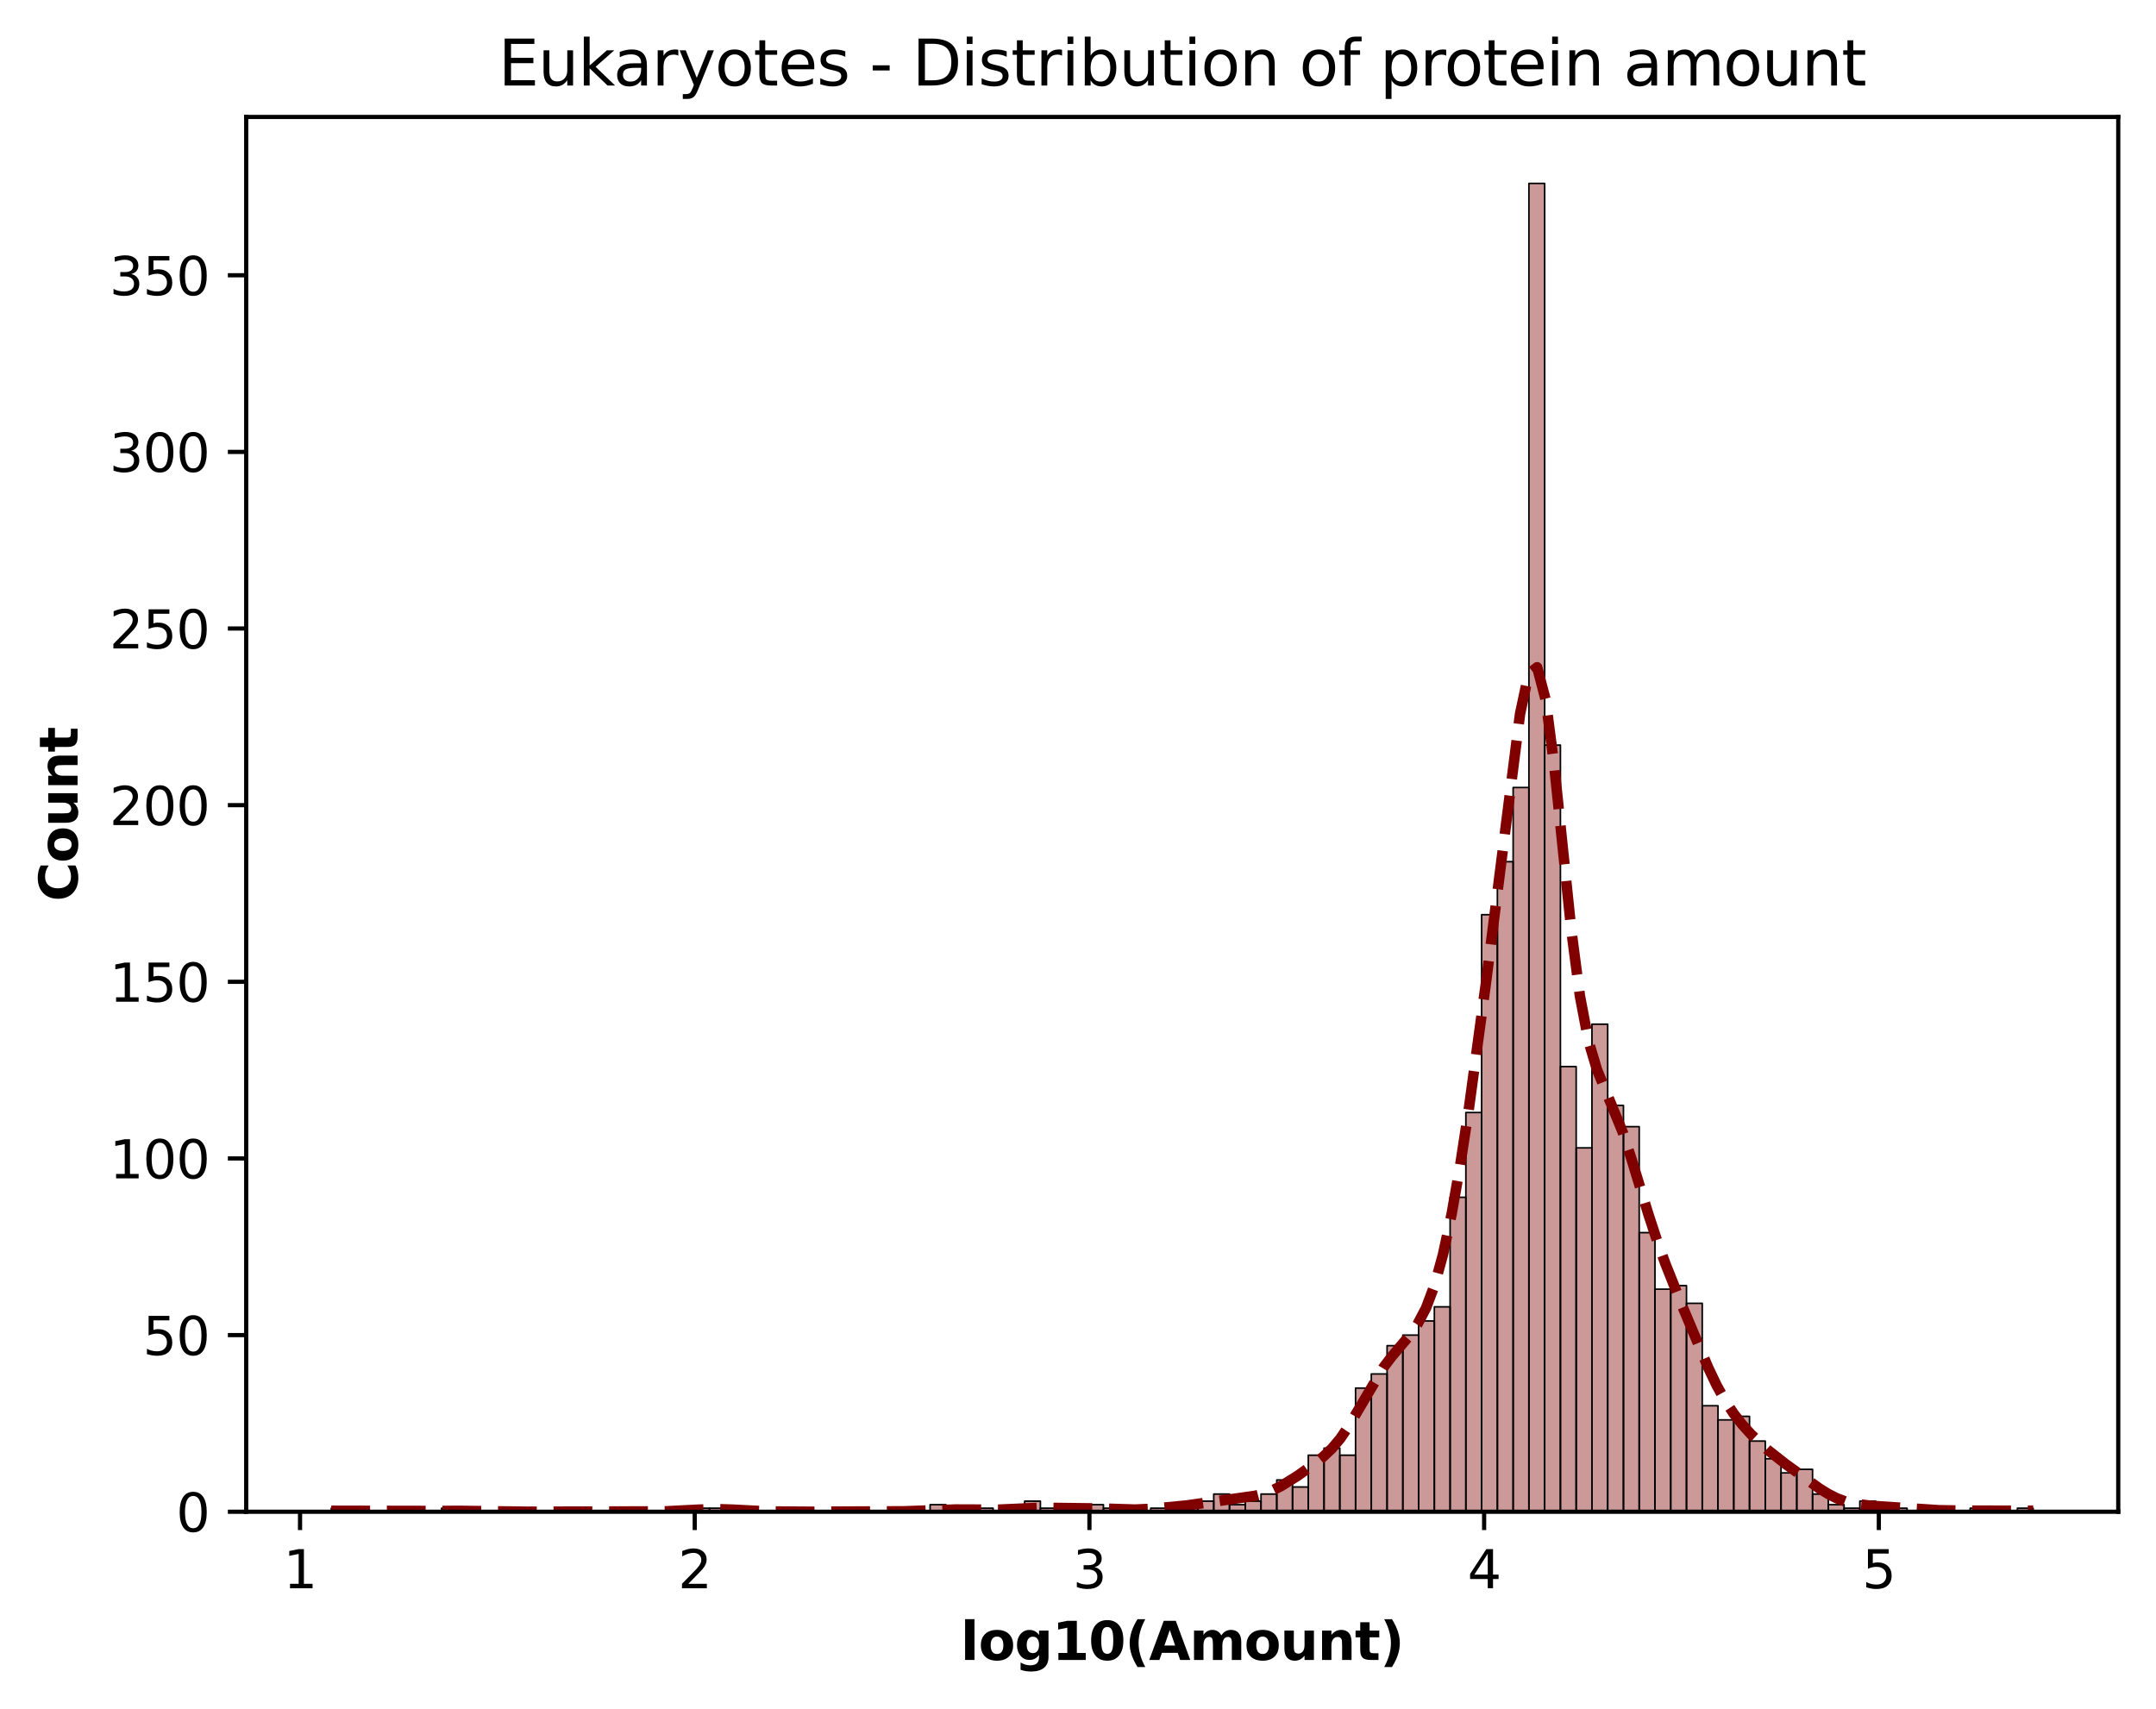 <?xml version="1.0" encoding="utf-8" standalone="no"?>
<!DOCTYPE svg PUBLIC "-//W3C//DTD SVG 1.1//EN"
  "http://www.w3.org/Graphics/SVG/1.1/DTD/svg11.dtd">
<svg xmlns:xlink="http://www.w3.org/1999/xlink" width="411.286pt" height="326.065pt" viewBox="0 0 411.286 326.065" xmlns="http://www.w3.org/2000/svg" version="1.1">
 <defs>
  <style type="text/css">*{stroke-linejoin: round; stroke-linecap: butt}</style>
 </defs>
 <g id="figure_1">
  <g id="patch_1">
   <path d="M 0 326.065 
L 411.286 326.065 
L 411.286 0 
L 0 0 
z
" style="fill: #ffffff"/>
  </g>
  <g id="axes_1">
   <g id="patch_2">
    <path d="M 46.966 288.43 
L 404.086 288.43 
L 404.086 22.318 
L 46.966 22.318 
z
" style="fill: #ffffff"/>
   </g>
   <g id="patch_3">
    <path d="M 63.198 288.43 
L 66.204 288.43 
L 66.204 287.756 
L 63.198 287.756 
z
" clip-path="url(#pcb05335f98)" style="fill: #800000; fill-opacity: 0.4; stroke: #000000; stroke-width: 0.301; stroke-linejoin: miter"/>
   </g>
   <g id="patch_4">
    <path d="M 66.204 288.43 
L 69.21 288.43 
L 69.21 288.43 
L 66.204 288.43 
z
" clip-path="url(#pcb05335f98)" style="fill: #800000; fill-opacity: 0.4; stroke: #000000; stroke-width: 0.301; stroke-linejoin: miter"/>
   </g>
   <g id="patch_5">
    <path d="M 69.21 288.43 
L 72.217 288.43 
L 72.217 288.43 
L 69.21 288.43 
z
" clip-path="url(#pcb05335f98)" style="fill: #800000; fill-opacity: 0.4; stroke: #000000; stroke-width: 0.301; stroke-linejoin: miter"/>
   </g>
   <g id="patch_6">
    <path d="M 72.217 288.43 
L 75.223 288.43 
L 75.223 288.43 
L 72.217 288.43 
z
" clip-path="url(#pcb05335f98)" style="fill: #800000; fill-opacity: 0.4; stroke: #000000; stroke-width: 0.301; stroke-linejoin: miter"/>
   </g>
   <g id="patch_7">
    <path d="M 75.223 288.43 
L 78.229 288.43 
L 78.229 288.43 
L 75.223 288.43 
z
" clip-path="url(#pcb05335f98)" style="fill: #800000; fill-opacity: 0.4; stroke: #000000; stroke-width: 0.301; stroke-linejoin: miter"/>
   </g>
   <g id="patch_8">
    <path d="M 78.229 288.43 
L 81.235 288.43 
L 81.235 288.43 
L 78.229 288.43 
z
" clip-path="url(#pcb05335f98)" style="fill: #800000; fill-opacity: 0.4; stroke: #000000; stroke-width: 0.301; stroke-linejoin: miter"/>
   </g>
   <g id="patch_9">
    <path d="M 81.235 288.43 
L 84.241 288.43 
L 84.241 288.43 
L 81.235 288.43 
z
" clip-path="url(#pcb05335f98)" style="fill: #800000; fill-opacity: 0.4; stroke: #000000; stroke-width: 0.301; stroke-linejoin: miter"/>
   </g>
   <g id="patch_10">
    <path d="M 84.241 288.43 
L 87.247 288.43 
L 87.247 287.756 
L 84.241 287.756 
z
" clip-path="url(#pcb05335f98)" style="fill: #800000; fill-opacity: 0.4; stroke: #000000; stroke-width: 0.301; stroke-linejoin: miter"/>
   </g>
   <g id="patch_11">
    <path d="M 87.247 288.43 
L 90.253 288.43 
L 90.253 288.43 
L 87.247 288.43 
z
" clip-path="url(#pcb05335f98)" style="fill: #800000; fill-opacity: 0.4; stroke: #000000; stroke-width: 0.301; stroke-linejoin: miter"/>
   </g>
   <g id="patch_12">
    <path d="M 90.253 288.43 
L 93.259 288.43 
L 93.259 288.43 
L 90.253 288.43 
z
" clip-path="url(#pcb05335f98)" style="fill: #800000; fill-opacity: 0.4; stroke: #000000; stroke-width: 0.301; stroke-linejoin: miter"/>
   </g>
   <g id="patch_13">
    <path d="M 93.259 288.43 
L 96.265 288.43 
L 96.265 288.43 
L 93.259 288.43 
z
" clip-path="url(#pcb05335f98)" style="fill: #800000; fill-opacity: 0.4; stroke: #000000; stroke-width: 0.301; stroke-linejoin: miter"/>
   </g>
   <g id="patch_14">
    <path d="M 96.265 288.43 
L 99.271 288.43 
L 99.271 288.43 
L 96.265 288.43 
z
" clip-path="url(#pcb05335f98)" style="fill: #800000; fill-opacity: 0.4; stroke: #000000; stroke-width: 0.301; stroke-linejoin: miter"/>
   </g>
   <g id="patch_15">
    <path d="M 99.271 288.43 
L 102.277 288.43 
L 102.277 288.43 
L 99.271 288.43 
z
" clip-path="url(#pcb05335f98)" style="fill: #800000; fill-opacity: 0.4; stroke: #000000; stroke-width: 0.301; stroke-linejoin: miter"/>
   </g>
   <g id="patch_16">
    <path d="M 102.277 288.43 
L 105.283 288.43 
L 105.283 288.43 
L 102.277 288.43 
z
" clip-path="url(#pcb05335f98)" style="fill: #800000; fill-opacity: 0.4; stroke: #000000; stroke-width: 0.301; stroke-linejoin: miter"/>
   </g>
   <g id="patch_17">
    <path d="M 105.283 288.43 
L 108.289 288.43 
L 108.289 288.43 
L 105.283 288.43 
z
" clip-path="url(#pcb05335f98)" style="fill: #800000; fill-opacity: 0.4; stroke: #000000; stroke-width: 0.301; stroke-linejoin: miter"/>
   </g>
   <g id="patch_18">
    <path d="M 108.289 288.43 
L 111.295 288.43 
L 111.295 288.43 
L 108.289 288.43 
z
" clip-path="url(#pcb05335f98)" style="fill: #800000; fill-opacity: 0.4; stroke: #000000; stroke-width: 0.301; stroke-linejoin: miter"/>
   </g>
   <g id="patch_19">
    <path d="M 111.295 288.43 
L 114.301 288.43 
L 114.301 288.43 
L 111.295 288.43 
z
" clip-path="url(#pcb05335f98)" style="fill: #800000; fill-opacity: 0.4; stroke: #000000; stroke-width: 0.301; stroke-linejoin: miter"/>
   </g>
   <g id="patch_20">
    <path d="M 114.301 288.43 
L 117.307 288.43 
L 117.307 288.43 
L 114.301 288.43 
z
" clip-path="url(#pcb05335f98)" style="fill: #800000; fill-opacity: 0.4; stroke: #000000; stroke-width: 0.301; stroke-linejoin: miter"/>
   </g>
   <g id="patch_21">
    <path d="M 117.307 288.43 
L 120.314 288.43 
L 120.314 288.43 
L 117.307 288.43 
z
" clip-path="url(#pcb05335f98)" style="fill: #800000; fill-opacity: 0.4; stroke: #000000; stroke-width: 0.301; stroke-linejoin: miter"/>
   </g>
   <g id="patch_22">
    <path d="M 120.314 288.43 
L 123.32 288.43 
L 123.32 288.43 
L 120.314 288.43 
z
" clip-path="url(#pcb05335f98)" style="fill: #800000; fill-opacity: 0.4; stroke: #000000; stroke-width: 0.301; stroke-linejoin: miter"/>
   </g>
   <g id="patch_23">
    <path d="M 123.32 288.43 
L 126.326 288.43 
L 126.326 288.43 
L 123.32 288.43 
z
" clip-path="url(#pcb05335f98)" style="fill: #800000; fill-opacity: 0.4; stroke: #000000; stroke-width: 0.301; stroke-linejoin: miter"/>
   </g>
   <g id="patch_24">
    <path d="M 126.326 288.43 
L 129.332 288.43 
L 129.332 288.43 
L 126.326 288.43 
z
" clip-path="url(#pcb05335f98)" style="fill: #800000; fill-opacity: 0.4; stroke: #000000; stroke-width: 0.301; stroke-linejoin: miter"/>
   </g>
   <g id="patch_25">
    <path d="M 129.332 288.43 
L 132.338 288.43 
L 132.338 288.43 
L 129.332 288.43 
z
" clip-path="url(#pcb05335f98)" style="fill: #800000; fill-opacity: 0.4; stroke: #000000; stroke-width: 0.301; stroke-linejoin: miter"/>
   </g>
   <g id="patch_26">
    <path d="M 132.338 288.43 
L 135.344 288.43 
L 135.344 287.756 
L 132.338 287.756 
z
" clip-path="url(#pcb05335f98)" style="fill: #800000; fill-opacity: 0.4; stroke: #000000; stroke-width: 0.301; stroke-linejoin: miter"/>
   </g>
   <g id="patch_27">
    <path d="M 135.344 288.43 
L 138.35 288.43 
L 138.35 287.756 
L 135.344 287.756 
z
" clip-path="url(#pcb05335f98)" style="fill: #800000; fill-opacity: 0.4; stroke: #000000; stroke-width: 0.301; stroke-linejoin: miter"/>
   </g>
   <g id="patch_28">
    <path d="M 138.35 288.43 
L 141.356 288.43 
L 141.356 287.756 
L 138.35 287.756 
z
" clip-path="url(#pcb05335f98)" style="fill: #800000; fill-opacity: 0.4; stroke: #000000; stroke-width: 0.301; stroke-linejoin: miter"/>
   </g>
   <g id="patch_29">
    <path d="M 141.356 288.43 
L 144.362 288.43 
L 144.362 288.43 
L 141.356 288.43 
z
" clip-path="url(#pcb05335f98)" style="fill: #800000; fill-opacity: 0.4; stroke: #000000; stroke-width: 0.301; stroke-linejoin: miter"/>
   </g>
   <g id="patch_30">
    <path d="M 144.362 288.43 
L 147.368 288.43 
L 147.368 288.43 
L 144.362 288.43 
z
" clip-path="url(#pcb05335f98)" style="fill: #800000; fill-opacity: 0.4; stroke: #000000; stroke-width: 0.301; stroke-linejoin: miter"/>
   </g>
   <g id="patch_31">
    <path d="M 147.368 288.43 
L 150.374 288.43 
L 150.374 288.43 
L 147.368 288.43 
z
" clip-path="url(#pcb05335f98)" style="fill: #800000; fill-opacity: 0.4; stroke: #000000; stroke-width: 0.301; stroke-linejoin: miter"/>
   </g>
   <g id="patch_32">
    <path d="M 150.374 288.43 
L 153.38 288.43 
L 153.38 288.43 
L 150.374 288.43 
z
" clip-path="url(#pcb05335f98)" style="fill: #800000; fill-opacity: 0.4; stroke: #000000; stroke-width: 0.301; stroke-linejoin: miter"/>
   </g>
   <g id="patch_33">
    <path d="M 153.38 288.43 
L 156.386 288.43 
L 156.386 288.43 
L 153.38 288.43 
z
" clip-path="url(#pcb05335f98)" style="fill: #800000; fill-opacity: 0.4; stroke: #000000; stroke-width: 0.301; stroke-linejoin: miter"/>
   </g>
   <g id="patch_34">
    <path d="M 156.386 288.43 
L 159.392 288.43 
L 159.392 288.43 
L 156.386 288.43 
z
" clip-path="url(#pcb05335f98)" style="fill: #800000; fill-opacity: 0.4; stroke: #000000; stroke-width: 0.301; stroke-linejoin: miter"/>
   </g>
   <g id="patch_35">
    <path d="M 159.392 288.43 
L 162.398 288.43 
L 162.398 288.43 
L 159.392 288.43 
z
" clip-path="url(#pcb05335f98)" style="fill: #800000; fill-opacity: 0.4; stroke: #000000; stroke-width: 0.301; stroke-linejoin: miter"/>
   </g>
   <g id="patch_36">
    <path d="M 162.398 288.43 
L 165.404 288.43 
L 165.404 288.43 
L 162.398 288.43 
z
" clip-path="url(#pcb05335f98)" style="fill: #800000; fill-opacity: 0.4; stroke: #000000; stroke-width: 0.301; stroke-linejoin: miter"/>
   </g>
   <g id="patch_37">
    <path d="M 165.404 288.43 
L 168.41 288.43 
L 168.41 288.43 
L 165.404 288.43 
z
" clip-path="url(#pcb05335f98)" style="fill: #800000; fill-opacity: 0.4; stroke: #000000; stroke-width: 0.301; stroke-linejoin: miter"/>
   </g>
   <g id="patch_38">
    <path d="M 168.41 288.43 
L 171.417 288.43 
L 171.417 288.43 
L 168.41 288.43 
z
" clip-path="url(#pcb05335f98)" style="fill: #800000; fill-opacity: 0.4; stroke: #000000; stroke-width: 0.301; stroke-linejoin: miter"/>
   </g>
   <g id="patch_39">
    <path d="M 171.417 288.43 
L 174.423 288.43 
L 174.423 288.43 
L 171.417 288.43 
z
" clip-path="url(#pcb05335f98)" style="fill: #800000; fill-opacity: 0.4; stroke: #000000; stroke-width: 0.301; stroke-linejoin: miter"/>
   </g>
   <g id="patch_40">
    <path d="M 174.423 288.43 
L 177.429 288.43 
L 177.429 288.43 
L 174.423 288.43 
z
" clip-path="url(#pcb05335f98)" style="fill: #800000; fill-opacity: 0.4; stroke: #000000; stroke-width: 0.301; stroke-linejoin: miter"/>
   </g>
   <g id="patch_41">
    <path d="M 177.429 288.43 
L 180.435 288.43 
L 180.435 287.082 
L 177.429 287.082 
z
" clip-path="url(#pcb05335f98)" style="fill: #800000; fill-opacity: 0.4; stroke: #000000; stroke-width: 0.301; stroke-linejoin: miter"/>
   </g>
   <g id="patch_42">
    <path d="M 180.435 288.43 
L 183.441 288.43 
L 183.441 288.43 
L 180.435 288.43 
z
" clip-path="url(#pcb05335f98)" style="fill: #800000; fill-opacity: 0.4; stroke: #000000; stroke-width: 0.301; stroke-linejoin: miter"/>
   </g>
   <g id="patch_43">
    <path d="M 183.441 288.43 
L 186.447 288.43 
L 186.447 288.43 
L 183.441 288.43 
z
" clip-path="url(#pcb05335f98)" style="fill: #800000; fill-opacity: 0.4; stroke: #000000; stroke-width: 0.301; stroke-linejoin: miter"/>
   </g>
   <g id="patch_44">
    <path d="M 186.447 288.43 
L 189.453 288.43 
L 189.453 287.756 
L 186.447 287.756 
z
" clip-path="url(#pcb05335f98)" style="fill: #800000; fill-opacity: 0.4; stroke: #000000; stroke-width: 0.301; stroke-linejoin: miter"/>
   </g>
   <g id="patch_45">
    <path d="M 189.453 288.43 
L 192.459 288.43 
L 192.459 288.43 
L 189.453 288.43 
z
" clip-path="url(#pcb05335f98)" style="fill: #800000; fill-opacity: 0.4; stroke: #000000; stroke-width: 0.301; stroke-linejoin: miter"/>
   </g>
   <g id="patch_46">
    <path d="M 192.459 288.43 
L 195.465 288.43 
L 195.465 288.43 
L 192.459 288.43 
z
" clip-path="url(#pcb05335f98)" style="fill: #800000; fill-opacity: 0.4; stroke: #000000; stroke-width: 0.301; stroke-linejoin: miter"/>
   </g>
   <g id="patch_47">
    <path d="M 195.465 288.43 
L 198.471 288.43 
L 198.471 286.408 
L 195.465 286.408 
z
" clip-path="url(#pcb05335f98)" style="fill: #800000; fill-opacity: 0.4; stroke: #000000; stroke-width: 0.301; stroke-linejoin: miter"/>
   </g>
   <g id="patch_48">
    <path d="M 198.471 288.43 
L 201.477 288.43 
L 201.477 287.756 
L 198.471 287.756 
z
" clip-path="url(#pcb05335f98)" style="fill: #800000; fill-opacity: 0.4; stroke: #000000; stroke-width: 0.301; stroke-linejoin: miter"/>
   </g>
   <g id="patch_49">
    <path d="M 201.477 288.43 
L 204.483 288.43 
L 204.483 287.756 
L 201.477 287.756 
z
" clip-path="url(#pcb05335f98)" style="fill: #800000; fill-opacity: 0.4; stroke: #000000; stroke-width: 0.301; stroke-linejoin: miter"/>
   </g>
   <g id="patch_50">
    <path d="M 204.483 288.43 
L 207.489 288.43 
L 207.489 288.43 
L 204.483 288.43 
z
" clip-path="url(#pcb05335f98)" style="fill: #800000; fill-opacity: 0.4; stroke: #000000; stroke-width: 0.301; stroke-linejoin: miter"/>
   </g>
   <g id="patch_51">
    <path d="M 207.489 288.43 
L 210.495 288.43 
L 210.495 287.082 
L 207.489 287.082 
z
" clip-path="url(#pcb05335f98)" style="fill: #800000; fill-opacity: 0.4; stroke: #000000; stroke-width: 0.301; stroke-linejoin: miter"/>
   </g>
   <g id="patch_52">
    <path d="M 210.495 288.43 
L 213.501 288.43 
L 213.501 287.756 
L 210.495 287.756 
z
" clip-path="url(#pcb05335f98)" style="fill: #800000; fill-opacity: 0.4; stroke: #000000; stroke-width: 0.301; stroke-linejoin: miter"/>
   </g>
   <g id="patch_53">
    <path d="M 213.501 288.43 
L 216.507 288.43 
L 216.507 288.43 
L 213.501 288.43 
z
" clip-path="url(#pcb05335f98)" style="fill: #800000; fill-opacity: 0.4; stroke: #000000; stroke-width: 0.301; stroke-linejoin: miter"/>
   </g>
   <g id="patch_54">
    <path d="M 216.507 288.43 
L 219.514 288.43 
L 219.514 288.43 
L 216.507 288.43 
z
" clip-path="url(#pcb05335f98)" style="fill: #800000; fill-opacity: 0.4; stroke: #000000; stroke-width: 0.301; stroke-linejoin: miter"/>
   </g>
   <g id="patch_55">
    <path d="M 219.514 288.43 
L 222.52 288.43 
L 222.52 287.756 
L 219.514 287.756 
z
" clip-path="url(#pcb05335f98)" style="fill: #800000; fill-opacity: 0.4; stroke: #000000; stroke-width: 0.301; stroke-linejoin: miter"/>
   </g>
   <g id="patch_56">
    <path d="M 222.52 288.43 
L 225.526 288.43 
L 225.526 287.082 
L 222.52 287.082 
z
" clip-path="url(#pcb05335f98)" style="fill: #800000; fill-opacity: 0.4; stroke: #000000; stroke-width: 0.301; stroke-linejoin: miter"/>
   </g>
   <g id="patch_57">
    <path d="M 225.526 288.43 
L 228.532 288.43 
L 228.532 287.756 
L 225.526 287.756 
z
" clip-path="url(#pcb05335f98)" style="fill: #800000; fill-opacity: 0.4; stroke: #000000; stroke-width: 0.301; stroke-linejoin: miter"/>
   </g>
   <g id="patch_58">
    <path d="M 228.532 288.43 
L 231.538 288.43 
L 231.538 286.408 
L 228.532 286.408 
z
" clip-path="url(#pcb05335f98)" style="fill: #800000; fill-opacity: 0.4; stroke: #000000; stroke-width: 0.301; stroke-linejoin: miter"/>
   </g>
   <g id="patch_59">
    <path d="M 231.538 288.43 
L 234.544 288.43 
L 234.544 285.06 
L 231.538 285.06 
z
" clip-path="url(#pcb05335f98)" style="fill: #800000; fill-opacity: 0.4; stroke: #000000; stroke-width: 0.301; stroke-linejoin: miter"/>
   </g>
   <g id="patch_60">
    <path d="M 234.544 288.43 
L 237.55 288.43 
L 237.55 287.082 
L 234.544 287.082 
z
" clip-path="url(#pcb05335f98)" style="fill: #800000; fill-opacity: 0.4; stroke: #000000; stroke-width: 0.301; stroke-linejoin: miter"/>
   </g>
   <g id="patch_61">
    <path d="M 237.55 288.43 
L 240.556 288.43 
L 240.556 286.408 
L 237.55 286.408 
z
" clip-path="url(#pcb05335f98)" style="fill: #800000; fill-opacity: 0.4; stroke: #000000; stroke-width: 0.301; stroke-linejoin: miter"/>
   </g>
   <g id="patch_62">
    <path d="M 240.556 288.43 
L 243.562 288.43 
L 243.562 285.06 
L 240.556 285.06 
z
" clip-path="url(#pcb05335f98)" style="fill: #800000; fill-opacity: 0.4; stroke: #000000; stroke-width: 0.301; stroke-linejoin: miter"/>
   </g>
   <g id="patch_63">
    <path d="M 243.562 288.43 
L 246.568 288.43 
L 246.568 282.364 
L 243.562 282.364 
z
" clip-path="url(#pcb05335f98)" style="fill: #800000; fill-opacity: 0.4; stroke: #000000; stroke-width: 0.301; stroke-linejoin: miter"/>
   </g>
   <g id="patch_64">
    <path d="M 246.568 288.43 
L 249.574 288.43 
L 249.574 283.712 
L 246.568 283.712 
z
" clip-path="url(#pcb05335f98)" style="fill: #800000; fill-opacity: 0.4; stroke: #000000; stroke-width: 0.301; stroke-linejoin: miter"/>
   </g>
   <g id="patch_65">
    <path d="M 249.574 288.43 
L 252.58 288.43 
L 252.58 277.645 
L 249.574 277.645 
z
" clip-path="url(#pcb05335f98)" style="fill: #800000; fill-opacity: 0.4; stroke: #000000; stroke-width: 0.301; stroke-linejoin: miter"/>
   </g>
   <g id="patch_66">
    <path d="M 252.58 288.43 
L 255.586 288.43 
L 255.586 276.297 
L 252.58 276.297 
z
" clip-path="url(#pcb05335f98)" style="fill: #800000; fill-opacity: 0.4; stroke: #000000; stroke-width: 0.301; stroke-linejoin: miter"/>
   </g>
   <g id="patch_67">
    <path d="M 255.586 288.43 
L 258.592 288.43 
L 258.592 277.645 
L 255.586 277.645 
z
" clip-path="url(#pcb05335f98)" style="fill: #800000; fill-opacity: 0.4; stroke: #000000; stroke-width: 0.301; stroke-linejoin: miter"/>
   </g>
   <g id="patch_68">
    <path d="M 258.592 288.43 
L 261.598 288.43 
L 261.598 264.839 
L 258.592 264.839 
z
" clip-path="url(#pcb05335f98)" style="fill: #800000; fill-opacity: 0.4; stroke: #000000; stroke-width: 0.301; stroke-linejoin: miter"/>
   </g>
   <g id="patch_69">
    <path d="M 261.598 288.43 
L 264.604 288.43 
L 264.604 262.142 
L 261.598 262.142 
z
" clip-path="url(#pcb05335f98)" style="fill: #800000; fill-opacity: 0.4; stroke: #000000; stroke-width: 0.301; stroke-linejoin: miter"/>
   </g>
   <g id="patch_70">
    <path d="M 264.604 288.43 
L 267.61 288.43 
L 267.61 256.75 
L 264.604 256.75 
z
" clip-path="url(#pcb05335f98)" style="fill: #800000; fill-opacity: 0.4; stroke: #000000; stroke-width: 0.301; stroke-linejoin: miter"/>
   </g>
   <g id="patch_71">
    <path d="M 267.61 288.43 
L 270.617 288.43 
L 270.617 254.728 
L 267.61 254.728 
z
" clip-path="url(#pcb05335f98)" style="fill: #800000; fill-opacity: 0.4; stroke: #000000; stroke-width: 0.301; stroke-linejoin: miter"/>
   </g>
   <g id="patch_72">
    <path d="M 270.617 288.43 
L 273.623 288.43 
L 273.623 252.032 
L 270.617 252.032 
z
" clip-path="url(#pcb05335f98)" style="fill: #800000; fill-opacity: 0.4; stroke: #000000; stroke-width: 0.301; stroke-linejoin: miter"/>
   </g>
   <g id="patch_73">
    <path d="M 273.623 288.43 
L 276.629 288.43 
L 276.629 249.336 
L 273.623 249.336 
z
" clip-path="url(#pcb05335f98)" style="fill: #800000; fill-opacity: 0.4; stroke: #000000; stroke-width: 0.301; stroke-linejoin: miter"/>
   </g>
   <g id="patch_74">
    <path d="M 276.629 288.43 
L 279.635 288.43 
L 279.635 228.44 
L 276.629 228.44 
z
" clip-path="url(#pcb05335f98)" style="fill: #800000; fill-opacity: 0.4; stroke: #000000; stroke-width: 0.301; stroke-linejoin: miter"/>
   </g>
   <g id="patch_75">
    <path d="M 279.635 288.43 
L 282.641 288.43 
L 282.641 212.263 
L 279.635 212.263 
z
" clip-path="url(#pcb05335f98)" style="fill: #800000; fill-opacity: 0.4; stroke: #000000; stroke-width: 0.301; stroke-linejoin: miter"/>
   </g>
   <g id="patch_76">
    <path d="M 282.641 288.43 
L 285.647 288.43 
L 285.647 174.517 
L 282.641 174.517 
z
" clip-path="url(#pcb05335f98)" style="fill: #800000; fill-opacity: 0.4; stroke: #000000; stroke-width: 0.301; stroke-linejoin: miter"/>
   </g>
   <g id="patch_77">
    <path d="M 285.647 288.43 
L 288.653 288.43 
L 288.653 164.406 
L 285.647 164.406 
z
" clip-path="url(#pcb05335f98)" style="fill: #800000; fill-opacity: 0.4; stroke: #000000; stroke-width: 0.301; stroke-linejoin: miter"/>
   </g>
   <g id="patch_78">
    <path d="M 288.653 288.43 
L 291.659 288.43 
L 291.659 150.251 
L 288.653 150.251 
z
" clip-path="url(#pcb05335f98)" style="fill: #800000; fill-opacity: 0.4; stroke: #000000; stroke-width: 0.301; stroke-linejoin: miter"/>
   </g>
   <g id="patch_79">
    <path d="M 291.659 288.43 
L 294.665 288.43 
L 294.665 34.99 
L 291.659 34.99 
z
" clip-path="url(#pcb05335f98)" style="fill: #800000; fill-opacity: 0.4; stroke: #000000; stroke-width: 0.301; stroke-linejoin: miter"/>
   </g>
   <g id="patch_80">
    <path d="M 294.665 288.43 
L 297.671 288.43 
L 297.671 142.163 
L 294.665 142.163 
z
" clip-path="url(#pcb05335f98)" style="fill: #800000; fill-opacity: 0.4; stroke: #000000; stroke-width: 0.301; stroke-linejoin: miter"/>
   </g>
   <g id="patch_81">
    <path d="M 297.671 288.43 
L 300.677 288.43 
L 300.677 203.501 
L 297.671 203.501 
z
" clip-path="url(#pcb05335f98)" style="fill: #800000; fill-opacity: 0.4; stroke: #000000; stroke-width: 0.301; stroke-linejoin: miter"/>
   </g>
   <g id="patch_82">
    <path d="M 300.677 288.43 
L 303.683 288.43 
L 303.683 219.004 
L 300.677 219.004 
z
" clip-path="url(#pcb05335f98)" style="fill: #800000; fill-opacity: 0.4; stroke: #000000; stroke-width: 0.301; stroke-linejoin: miter"/>
   </g>
   <g id="patch_83">
    <path d="M 303.683 288.43 
L 306.689 288.43 
L 306.689 195.412 
L 303.683 195.412 
z
" clip-path="url(#pcb05335f98)" style="fill: #800000; fill-opacity: 0.4; stroke: #000000; stroke-width: 0.301; stroke-linejoin: miter"/>
   </g>
   <g id="patch_84">
    <path d="M 306.689 288.43 
L 309.695 288.43 
L 309.695 210.915 
L 306.689 210.915 
z
" clip-path="url(#pcb05335f98)" style="fill: #800000; fill-opacity: 0.4; stroke: #000000; stroke-width: 0.301; stroke-linejoin: miter"/>
   </g>
   <g id="patch_85">
    <path d="M 309.695 288.43 
L 312.701 288.43 
L 312.701 214.959 
L 309.695 214.959 
z
" clip-path="url(#pcb05335f98)" style="fill: #800000; fill-opacity: 0.4; stroke: #000000; stroke-width: 0.301; stroke-linejoin: miter"/>
   </g>
   <g id="patch_86">
    <path d="M 312.701 288.43 
L 315.707 288.43 
L 315.707 235.181 
L 312.701 235.181 
z
" clip-path="url(#pcb05335f98)" style="fill: #800000; fill-opacity: 0.4; stroke: #000000; stroke-width: 0.301; stroke-linejoin: miter"/>
   </g>
   <g id="patch_87">
    <path d="M 315.707 288.43 
L 318.714 288.43 
L 318.714 245.965 
L 315.707 245.965 
z
" clip-path="url(#pcb05335f98)" style="fill: #800000; fill-opacity: 0.4; stroke: #000000; stroke-width: 0.301; stroke-linejoin: miter"/>
   </g>
   <g id="patch_88">
    <path d="M 318.714 288.43 
L 321.72 288.43 
L 321.72 245.291 
L 318.714 245.291 
z
" clip-path="url(#pcb05335f98)" style="fill: #800000; fill-opacity: 0.4; stroke: #000000; stroke-width: 0.301; stroke-linejoin: miter"/>
   </g>
   <g id="patch_89">
    <path d="M 321.72 288.43 
L 324.726 288.43 
L 324.726 248.662 
L 321.72 248.662 
z
" clip-path="url(#pcb05335f98)" style="fill: #800000; fill-opacity: 0.4; stroke: #000000; stroke-width: 0.301; stroke-linejoin: miter"/>
   </g>
   <g id="patch_90">
    <path d="M 324.726 288.43 
L 327.732 288.43 
L 327.732 268.209 
L 324.726 268.209 
z
" clip-path="url(#pcb05335f98)" style="fill: #800000; fill-opacity: 0.4; stroke: #000000; stroke-width: 0.301; stroke-linejoin: miter"/>
   </g>
   <g id="patch_91">
    <path d="M 327.732 288.43 
L 330.738 288.43 
L 330.738 270.905 
L 327.732 270.905 
z
" clip-path="url(#pcb05335f98)" style="fill: #800000; fill-opacity: 0.4; stroke: #000000; stroke-width: 0.301; stroke-linejoin: miter"/>
   </g>
   <g id="patch_92">
    <path d="M 330.738 288.43 
L 333.744 288.43 
L 333.744 270.231 
L 330.738 270.231 
z
" clip-path="url(#pcb05335f98)" style="fill: #800000; fill-opacity: 0.4; stroke: #000000; stroke-width: 0.301; stroke-linejoin: miter"/>
   </g>
   <g id="patch_93">
    <path d="M 333.744 288.43 
L 336.75 288.43 
L 336.75 274.949 
L 333.744 274.949 
z
" clip-path="url(#pcb05335f98)" style="fill: #800000; fill-opacity: 0.4; stroke: #000000; stroke-width: 0.301; stroke-linejoin: miter"/>
   </g>
   <g id="patch_94">
    <path d="M 336.75 288.43 
L 339.756 288.43 
L 339.756 278.319 
L 336.75 278.319 
z
" clip-path="url(#pcb05335f98)" style="fill: #800000; fill-opacity: 0.4; stroke: #000000; stroke-width: 0.301; stroke-linejoin: miter"/>
   </g>
   <g id="patch_95">
    <path d="M 339.756 288.43 
L 342.762 288.43 
L 342.762 281.016 
L 339.756 281.016 
z
" clip-path="url(#pcb05335f98)" style="fill: #800000; fill-opacity: 0.4; stroke: #000000; stroke-width: 0.301; stroke-linejoin: miter"/>
   </g>
   <g id="patch_96">
    <path d="M 342.762 288.43 
L 345.768 288.43 
L 345.768 280.342 
L 342.762 280.342 
z
" clip-path="url(#pcb05335f98)" style="fill: #800000; fill-opacity: 0.4; stroke: #000000; stroke-width: 0.301; stroke-linejoin: miter"/>
   </g>
   <g id="patch_97">
    <path d="M 345.768 288.43 
L 348.774 288.43 
L 348.774 285.06 
L 345.768 285.06 
z
" clip-path="url(#pcb05335f98)" style="fill: #800000; fill-opacity: 0.4; stroke: #000000; stroke-width: 0.301; stroke-linejoin: miter"/>
   </g>
   <g id="patch_98">
    <path d="M 348.774 288.43 
L 351.78 288.43 
L 351.78 287.082 
L 348.774 287.082 
z
" clip-path="url(#pcb05335f98)" style="fill: #800000; fill-opacity: 0.4; stroke: #000000; stroke-width: 0.301; stroke-linejoin: miter"/>
   </g>
   <g id="patch_99">
    <path d="M 351.78 288.43 
L 354.786 288.43 
L 354.786 287.756 
L 351.78 287.756 
z
" clip-path="url(#pcb05335f98)" style="fill: #800000; fill-opacity: 0.4; stroke: #000000; stroke-width: 0.301; stroke-linejoin: miter"/>
   </g>
   <g id="patch_100">
    <path d="M 354.786 288.43 
L 357.792 288.43 
L 357.792 286.408 
L 354.786 286.408 
z
" clip-path="url(#pcb05335f98)" style="fill: #800000; fill-opacity: 0.4; stroke: #000000; stroke-width: 0.301; stroke-linejoin: miter"/>
   </g>
   <g id="patch_101">
    <path d="M 357.792 288.43 
L 360.798 288.43 
L 360.798 287.756 
L 357.792 287.756 
z
" clip-path="url(#pcb05335f98)" style="fill: #800000; fill-opacity: 0.4; stroke: #000000; stroke-width: 0.301; stroke-linejoin: miter"/>
   </g>
   <g id="patch_102">
    <path d="M 360.798 288.43 
L 363.804 288.43 
L 363.804 287.756 
L 360.798 287.756 
z
" clip-path="url(#pcb05335f98)" style="fill: #800000; fill-opacity: 0.4; stroke: #000000; stroke-width: 0.301; stroke-linejoin: miter"/>
   </g>
   <g id="patch_103">
    <path d="M 363.804 288.43 
L 366.81 288.43 
L 366.81 288.43 
L 363.804 288.43 
z
" clip-path="url(#pcb05335f98)" style="fill: #800000; fill-opacity: 0.4; stroke: #000000; stroke-width: 0.301; stroke-linejoin: miter"/>
   </g>
   <g id="patch_104">
    <path d="M 366.81 288.43 
L 369.817 288.43 
L 369.817 287.756 
L 366.81 287.756 
z
" clip-path="url(#pcb05335f98)" style="fill: #800000; fill-opacity: 0.4; stroke: #000000; stroke-width: 0.301; stroke-linejoin: miter"/>
   </g>
   <g id="patch_105">
    <path d="M 369.817 288.43 
L 372.823 288.43 
L 372.823 288.43 
L 369.817 288.43 
z
" clip-path="url(#pcb05335f98)" style="fill: #800000; fill-opacity: 0.4; stroke: #000000; stroke-width: 0.301; stroke-linejoin: miter"/>
   </g>
   <g id="patch_106">
    <path d="M 372.823 288.43 
L 375.829 288.43 
L 375.829 288.43 
L 372.823 288.43 
z
" clip-path="url(#pcb05335f98)" style="fill: #800000; fill-opacity: 0.4; stroke: #000000; stroke-width: 0.301; stroke-linejoin: miter"/>
   </g>
   <g id="patch_107">
    <path d="M 375.829 288.43 
L 378.835 288.43 
L 378.835 287.756 
L 375.829 287.756 
z
" clip-path="url(#pcb05335f98)" style="fill: #800000; fill-opacity: 0.4; stroke: #000000; stroke-width: 0.301; stroke-linejoin: miter"/>
   </g>
   <g id="patch_108">
    <path d="M 378.835 288.43 
L 381.841 288.43 
L 381.841 288.43 
L 378.835 288.43 
z
" clip-path="url(#pcb05335f98)" style="fill: #800000; fill-opacity: 0.4; stroke: #000000; stroke-width: 0.301; stroke-linejoin: miter"/>
   </g>
   <g id="patch_109">
    <path d="M 381.841 288.43 
L 384.847 288.43 
L 384.847 288.43 
L 381.841 288.43 
z
" clip-path="url(#pcb05335f98)" style="fill: #800000; fill-opacity: 0.4; stroke: #000000; stroke-width: 0.301; stroke-linejoin: miter"/>
   </g>
   <g id="patch_110">
    <path d="M 384.847 288.43 
L 387.853 288.43 
L 387.853 287.756 
L 384.847 287.756 
z
" clip-path="url(#pcb05335f98)" style="fill: #800000; fill-opacity: 0.4; stroke: #000000; stroke-width: 0.301; stroke-linejoin: miter"/>
   </g>
   <g id="matplotlib.axis_1">
    <g id="xtick_1">
     <g id="line2d_1">
      <defs>
       <path id="ma527a08f34" d="M 0 0 
L 0 3.5 
" style="stroke: #000000; stroke-width: 0.8"/>
      </defs>
      <g>
       <use xlink:href="#ma527a08f34" x="57.236" y="288.43" style="stroke: #000000; stroke-width: 0.8"/>
      </g>
     </g>
     <g id="text_1">
      <!-- 1 -->
      <g transform="translate(54.055 303.029) scale(0.1 -0.1)">
       <defs>
        <path id="DejaVuSans-31" d="M 794 531 
L 1825 531 
L 1825 4091 
L 703 3866 
L 703 4441 
L 1819 4666 
L 2450 4666 
L 2450 531 
L 3481 531 
L 3481 0 
L 794 0 
L 794 531 
z
" transform="scale(0.016)"/>
       </defs>
       <use xlink:href="#DejaVuSans-31"/>
      </g>
     </g>
    </g>
    <g id="xtick_2">
     <g id="line2d_2">
      <g>
       <use xlink:href="#ma527a08f34" x="132.53" y="288.43" style="stroke: #000000; stroke-width: 0.8"/>
      </g>
     </g>
     <g id="text_2">
      <!-- 2 -->
      <g transform="translate(129.349 303.029) scale(0.1 -0.1)">
       <defs>
        <path id="DejaVuSans-32" d="M 1228 531 
L 3431 531 
L 3431 0 
L 469 0 
L 469 531 
Q 828 903 1448 1529 
Q 2069 2156 2228 2338 
Q 2531 2678 2651 2914 
Q 2772 3150 2772 3378 
Q 2772 3750 2511 3984 
Q 2250 4219 1831 4219 
Q 1534 4219 1204 4116 
Q 875 4013 500 3803 
L 500 4441 
Q 881 4594 1212 4672 
Q 1544 4750 1819 4750 
Q 2544 4750 2975 4387 
Q 3406 4025 3406 3419 
Q 3406 3131 3298 2873 
Q 3191 2616 2906 2266 
Q 2828 2175 2409 1742 
Q 1991 1309 1228 531 
z
" transform="scale(0.016)"/>
       </defs>
       <use xlink:href="#DejaVuSans-32"/>
      </g>
     </g>
    </g>
    <g id="xtick_3">
     <g id="line2d_3">
      <g>
       <use xlink:href="#ma527a08f34" x="207.824" y="288.43" style="stroke: #000000; stroke-width: 0.8"/>
      </g>
     </g>
     <g id="text_3">
      <!-- 3 -->
      <g transform="translate(204.643 303.029) scale(0.1 -0.1)">
       <defs>
        <path id="DejaVuSans-33" d="M 2597 2516 
Q 3050 2419 3304 2112 
Q 3559 1806 3559 1356 
Q 3559 666 3084 287 
Q 2609 -91 1734 -91 
Q 1441 -91 1130 -33 
Q 819 25 488 141 
L 488 750 
Q 750 597 1062 519 
Q 1375 441 1716 441 
Q 2309 441 2620 675 
Q 2931 909 2931 1356 
Q 2931 1769 2642 2001 
Q 2353 2234 1838 2234 
L 1294 2234 
L 1294 2753 
L 1863 2753 
Q 2328 2753 2575 2939 
Q 2822 3125 2822 3475 
Q 2822 3834 2567 4026 
Q 2313 4219 1838 4219 
Q 1578 4219 1281 4162 
Q 984 4106 628 3988 
L 628 4550 
Q 988 4650 1302 4700 
Q 1616 4750 1894 4750 
Q 2613 4750 3031 4423 
Q 3450 4097 3450 3541 
Q 3450 3153 3228 2886 
Q 3006 2619 2597 2516 
z
" transform="scale(0.016)"/>
       </defs>
       <use xlink:href="#DejaVuSans-33"/>
      </g>
     </g>
    </g>
    <g id="xtick_4">
     <g id="line2d_4">
      <g>
       <use xlink:href="#ma527a08f34" x="283.118" y="288.43" style="stroke: #000000; stroke-width: 0.8"/>
      </g>
     </g>
     <g id="text_4">
      <!-- 4 -->
      <g transform="translate(279.937 303.029) scale(0.1 -0.1)">
       <defs>
        <path id="DejaVuSans-34" d="M 2419 4116 
L 825 1625 
L 2419 1625 
L 2419 4116 
z
M 2253 4666 
L 3047 4666 
L 3047 1625 
L 3713 1625 
L 3713 1100 
L 3047 1100 
L 3047 0 
L 2419 0 
L 2419 1100 
L 313 1100 
L 313 1709 
L 2253 4666 
z
" transform="scale(0.016)"/>
       </defs>
       <use xlink:href="#DejaVuSans-34"/>
      </g>
     </g>
    </g>
    <g id="xtick_5">
     <g id="line2d_5">
      <g>
       <use xlink:href="#ma527a08f34" x="358.412" y="288.43" style="stroke: #000000; stroke-width: 0.8"/>
      </g>
     </g>
     <g id="text_5">
      <!-- 5 -->
      <g transform="translate(355.231 303.029) scale(0.1 -0.1)">
       <defs>
        <path id="DejaVuSans-35" d="M 691 4666 
L 3169 4666 
L 3169 4134 
L 1269 4134 
L 1269 2991 
Q 1406 3038 1543 3061 
Q 1681 3084 1819 3084 
Q 2600 3084 3056 2656 
Q 3513 2228 3513 1497 
Q 3513 744 3044 326 
Q 2575 -91 1722 -91 
Q 1428 -91 1123 -41 
Q 819 9 494 109 
L 494 744 
Q 775 591 1075 516 
Q 1375 441 1709 441 
Q 2250 441 2565 725 
Q 2881 1009 2881 1497 
Q 2881 1984 2565 2268 
Q 2250 2553 1709 2553 
Q 1456 2553 1204 2497 
Q 953 2441 691 2322 
L 691 4666 
z
" transform="scale(0.016)"/>
       </defs>
       <use xlink:href="#DejaVuSans-35"/>
      </g>
     </g>
    </g>
    <g id="text_6">
     <!-- log10(Amount) -->
     <g transform="translate(183.246 316.707) scale(0.1 -0.1)">
      <defs>
       <path id="DejaVuSans-Bold-6c" d="M 538 4863 
L 1656 4863 
L 1656 0 
L 538 0 
L 538 4863 
z
" transform="scale(0.016)"/>
       <path id="DejaVuSans-Bold-6f" d="M 2203 2784 
Q 1831 2784 1636 2517 
Q 1441 2250 1441 1747 
Q 1441 1244 1636 976 
Q 1831 709 2203 709 
Q 2569 709 2762 976 
Q 2956 1244 2956 1747 
Q 2956 2250 2762 2517 
Q 2569 2784 2203 2784 
z
M 2203 3584 
Q 3106 3584 3614 3096 
Q 4122 2609 4122 1747 
Q 4122 884 3614 396 
Q 3106 -91 2203 -91 
Q 1297 -91 786 396 
Q 275 884 275 1747 
Q 275 2609 786 3096 
Q 1297 3584 2203 3584 
z
" transform="scale(0.016)"/>
       <path id="DejaVuSans-Bold-67" d="M 2919 594 
Q 2688 288 2409 144 
Q 2131 0 1766 0 
Q 1125 0 706 504 
Q 288 1009 288 1791 
Q 288 2575 706 3076 
Q 1125 3578 1766 3578 
Q 2131 3578 2409 3434 
Q 2688 3291 2919 2981 
L 2919 3500 
L 4044 3500 
L 4044 353 
Q 4044 -491 3511 -936 
Q 2978 -1381 1966 -1381 
Q 1638 -1381 1331 -1331 
Q 1025 -1281 716 -1178 
L 716 -306 
Q 1009 -475 1290 -558 
Q 1572 -641 1856 -641 
Q 2406 -641 2662 -400 
Q 2919 -159 2919 353 
L 2919 594 
z
M 2181 2772 
Q 1834 2772 1640 2515 
Q 1447 2259 1447 1791 
Q 1447 1309 1634 1061 
Q 1822 813 2181 813 
Q 2531 813 2725 1069 
Q 2919 1325 2919 1791 
Q 2919 2259 2725 2515 
Q 2531 2772 2181 2772 
z
" transform="scale(0.016)"/>
       <path id="DejaVuSans-Bold-31" d="M 750 831 
L 1813 831 
L 1813 3847 
L 722 3622 
L 722 4441 
L 1806 4666 
L 2950 4666 
L 2950 831 
L 4013 831 
L 4013 0 
L 750 0 
L 750 831 
z
" transform="scale(0.016)"/>
       <path id="DejaVuSans-Bold-30" d="M 2944 2338 
Q 2944 3213 2780 3570 
Q 2616 3928 2228 3928 
Q 1841 3928 1675 3570 
Q 1509 3213 1509 2338 
Q 1509 1453 1675 1090 
Q 1841 728 2228 728 
Q 2613 728 2778 1090 
Q 2944 1453 2944 2338 
z
M 4147 2328 
Q 4147 1169 3647 539 
Q 3147 -91 2228 -91 
Q 1306 -91 806 539 
Q 306 1169 306 2328 
Q 306 3491 806 4120 
Q 1306 4750 2228 4750 
Q 3147 4750 3647 4120 
Q 4147 3491 4147 2328 
z
" transform="scale(0.016)"/>
       <path id="DejaVuSans-Bold-28" d="M 2413 -844 
L 1484 -844 
Q 1006 -72 778 623 
Q 550 1319 550 2003 
Q 550 2688 779 3389 
Q 1009 4091 1484 4856 
L 2413 4856 
Q 2013 4116 1813 3408 
Q 1613 2700 1613 2009 
Q 1613 1319 1811 609 
Q 2009 -100 2413 -844 
z
" transform="scale(0.016)"/>
       <path id="DejaVuSans-Bold-41" d="M 3419 850 
L 1538 850 
L 1241 0 
L 31 0 
L 1759 4666 
L 3194 4666 
L 4922 0 
L 3713 0 
L 3419 850 
z
M 1838 1716 
L 3116 1716 
L 2478 3572 
L 1838 1716 
z
" transform="scale(0.016)"/>
       <path id="DejaVuSans-Bold-6d" d="M 3781 2919 
Q 3994 3244 4286 3414 
Q 4578 3584 4928 3584 
Q 5531 3584 5847 3212 
Q 6163 2841 6163 2131 
L 6163 0 
L 5038 0 
L 5038 1825 
Q 5041 1866 5042 1909 
Q 5044 1953 5044 2034 
Q 5044 2406 4934 2573 
Q 4825 2741 4581 2741 
Q 4263 2741 4089 2478 
Q 3916 2216 3909 1719 
L 3909 0 
L 2784 0 
L 2784 1825 
Q 2784 2406 2684 2573 
Q 2584 2741 2328 2741 
Q 2006 2741 1831 2477 
Q 1656 2213 1656 1722 
L 1656 0 
L 531 0 
L 531 3500 
L 1656 3500 
L 1656 2988 
Q 1863 3284 2130 3434 
Q 2397 3584 2719 3584 
Q 3081 3584 3359 3409 
Q 3638 3234 3781 2919 
z
" transform="scale(0.016)"/>
       <path id="DejaVuSans-Bold-75" d="M 500 1363 
L 500 3500 
L 1625 3500 
L 1625 3150 
Q 1625 2866 1622 2436 
Q 1619 2006 1619 1863 
Q 1619 1441 1641 1255 
Q 1663 1069 1716 984 
Q 1784 875 1895 815 
Q 2006 756 2150 756 
Q 2500 756 2700 1025 
Q 2900 1294 2900 1772 
L 2900 3500 
L 4019 3500 
L 4019 0 
L 2900 0 
L 2900 506 
Q 2647 200 2364 54 
Q 2081 -91 1741 -91 
Q 1134 -91 817 281 
Q 500 653 500 1363 
z
" transform="scale(0.016)"/>
       <path id="DejaVuSans-Bold-6e" d="M 4056 2131 
L 4056 0 
L 2931 0 
L 2931 347 
L 2931 1631 
Q 2931 2084 2911 2256 
Q 2891 2428 2841 2509 
Q 2775 2619 2662 2680 
Q 2550 2741 2406 2741 
Q 2056 2741 1856 2470 
Q 1656 2200 1656 1722 
L 1656 0 
L 538 0 
L 538 3500 
L 1656 3500 
L 1656 2988 
Q 1909 3294 2193 3439 
Q 2478 3584 2822 3584 
Q 3428 3584 3742 3212 
Q 4056 2841 4056 2131 
z
" transform="scale(0.016)"/>
       <path id="DejaVuSans-Bold-74" d="M 1759 4494 
L 1759 3500 
L 2913 3500 
L 2913 2700 
L 1759 2700 
L 1759 1216 
Q 1759 972 1856 886 
Q 1953 800 2241 800 
L 2816 800 
L 2816 0 
L 1856 0 
Q 1194 0 917 276 
Q 641 553 641 1216 
L 641 2700 
L 84 2700 
L 84 3500 
L 641 3500 
L 641 4494 
L 1759 4494 
z
" transform="scale(0.016)"/>
       <path id="DejaVuSans-Bold-29" d="M 513 -844 
Q 913 -100 1113 609 
Q 1313 1319 1313 2009 
Q 1313 2700 1113 3408 
Q 913 4116 513 4856 
L 1441 4856 
Q 1916 4091 2145 3389 
Q 2375 2688 2375 2003 
Q 2375 1319 2147 623 
Q 1919 -72 1441 -844 
L 513 -844 
z
" transform="scale(0.016)"/>
      </defs>
      <use xlink:href="#DejaVuSans-Bold-6c"/>
      <use xlink:href="#DejaVuSans-Bold-6f" x="34.277"/>
      <use xlink:href="#DejaVuSans-Bold-67" x="102.979"/>
      <use xlink:href="#DejaVuSans-Bold-31" x="174.561"/>
      <use xlink:href="#DejaVuSans-Bold-30" x="244.141"/>
      <use xlink:href="#DejaVuSans-Bold-28" x="313.721"/>
      <use xlink:href="#DejaVuSans-Bold-41" x="359.424"/>
      <use xlink:href="#DejaVuSans-Bold-6d" x="436.816"/>
      <use xlink:href="#DejaVuSans-Bold-6f" x="541.016"/>
      <use xlink:href="#DejaVuSans-Bold-75" x="609.717"/>
      <use xlink:href="#DejaVuSans-Bold-6e" x="680.908"/>
      <use xlink:href="#DejaVuSans-Bold-74" x="752.1"/>
      <use xlink:href="#DejaVuSans-Bold-29" x="799.902"/>
     </g>
    </g>
   </g>
   <g id="matplotlib.axis_2">
    <g id="ytick_1">
     <g id="line2d_6">
      <defs>
       <path id="mff3f501ab6" d="M 0 0 
L -3.5 0 
" style="stroke: #000000; stroke-width: 0.8"/>
      </defs>
      <g>
       <use xlink:href="#mff3f501ab6" x="46.966" y="288.43" style="stroke: #000000; stroke-width: 0.8"/>
      </g>
     </g>
     <g id="text_7">
      <!-- 0 -->
      <g transform="translate(33.603 292.229) scale(0.1 -0.1)">
       <defs>
        <path id="DejaVuSans-30" d="M 2034 4250 
Q 1547 4250 1301 3770 
Q 1056 3291 1056 2328 
Q 1056 1369 1301 889 
Q 1547 409 2034 409 
Q 2525 409 2770 889 
Q 3016 1369 3016 2328 
Q 3016 3291 2770 3770 
Q 2525 4250 2034 4250 
z
M 2034 4750 
Q 2819 4750 3233 4129 
Q 3647 3509 3647 2328 
Q 3647 1150 3233 529 
Q 2819 -91 2034 -91 
Q 1250 -91 836 529 
Q 422 1150 422 2328 
Q 422 3509 836 4129 
Q 1250 4750 2034 4750 
z
" transform="scale(0.016)"/>
       </defs>
       <use xlink:href="#DejaVuSans-30"/>
      </g>
     </g>
    </g>
    <g id="ytick_2">
     <g id="line2d_7">
      <g>
       <use xlink:href="#mff3f501ab6" x="46.966" y="254.728" style="stroke: #000000; stroke-width: 0.8"/>
      </g>
     </g>
     <g id="text_8">
      <!-- 50 -->
      <g transform="translate(27.241 258.527) scale(0.1 -0.1)">
       <use xlink:href="#DejaVuSans-35"/>
       <use xlink:href="#DejaVuSans-30" x="63.623"/>
      </g>
     </g>
    </g>
    <g id="ytick_3">
     <g id="line2d_8">
      <g>
       <use xlink:href="#mff3f501ab6" x="46.966" y="221.026" style="stroke: #000000; stroke-width: 0.8"/>
      </g>
     </g>
     <g id="text_9">
      <!-- 100 -->
      <g transform="translate(20.878 224.825) scale(0.1 -0.1)">
       <use xlink:href="#DejaVuSans-31"/>
       <use xlink:href="#DejaVuSans-30" x="63.623"/>
       <use xlink:href="#DejaVuSans-30" x="127.246"/>
      </g>
     </g>
    </g>
    <g id="ytick_4">
     <g id="line2d_9">
      <g>
       <use xlink:href="#mff3f501ab6" x="46.966" y="187.324" style="stroke: #000000; stroke-width: 0.8"/>
      </g>
     </g>
     <g id="text_10">
      <!-- 150 -->
      <g transform="translate(20.878 191.123) scale(0.1 -0.1)">
       <use xlink:href="#DejaVuSans-31"/>
       <use xlink:href="#DejaVuSans-35" x="63.623"/>
       <use xlink:href="#DejaVuSans-30" x="127.246"/>
      </g>
     </g>
    </g>
    <g id="ytick_5">
     <g id="line2d_10">
      <g>
       <use xlink:href="#mff3f501ab6" x="46.966" y="153.622" style="stroke: #000000; stroke-width: 0.8"/>
      </g>
     </g>
     <g id="text_11">
      <!-- 200 -->
      <g transform="translate(20.878 157.421) scale(0.1 -0.1)">
       <use xlink:href="#DejaVuSans-32"/>
       <use xlink:href="#DejaVuSans-30" x="63.623"/>
       <use xlink:href="#DejaVuSans-30" x="127.246"/>
      </g>
     </g>
    </g>
    <g id="ytick_6">
     <g id="line2d_11">
      <g>
       <use xlink:href="#mff3f501ab6" x="46.966" y="119.919" style="stroke: #000000; stroke-width: 0.8"/>
      </g>
     </g>
     <g id="text_12">
      <!-- 250 -->
      <g transform="translate(20.878 123.719) scale(0.1 -0.1)">
       <use xlink:href="#DejaVuSans-32"/>
       <use xlink:href="#DejaVuSans-35" x="63.623"/>
       <use xlink:href="#DejaVuSans-30" x="127.246"/>
      </g>
     </g>
    </g>
    <g id="ytick_7">
     <g id="line2d_12">
      <g>
       <use xlink:href="#mff3f501ab6" x="46.966" y="86.217" style="stroke: #000000; stroke-width: 0.8"/>
      </g>
     </g>
     <g id="text_13">
      <!-- 300 -->
      <g transform="translate(20.878 90.017) scale(0.1 -0.1)">
       <use xlink:href="#DejaVuSans-33"/>
       <use xlink:href="#DejaVuSans-30" x="63.623"/>
       <use xlink:href="#DejaVuSans-30" x="127.246"/>
      </g>
     </g>
    </g>
    <g id="ytick_8">
     <g id="line2d_13">
      <g>
       <use xlink:href="#mff3f501ab6" x="46.966" y="52.515" style="stroke: #000000; stroke-width: 0.8"/>
      </g>
     </g>
     <g id="text_14">
      <!-- 350 -->
      <g transform="translate(20.878 56.314) scale(0.1 -0.1)">
       <use xlink:href="#DejaVuSans-33"/>
       <use xlink:href="#DejaVuSans-35" x="63.623"/>
       <use xlink:href="#DejaVuSans-30" x="127.246"/>
      </g>
     </g>
    </g>
    <g id="text_15">
     <!-- Count -->
     <g transform="translate(14.798 171.987) rotate(-90) scale(0.1 -0.1)">
      <defs>
       <path id="DejaVuSans-Bold-43" d="M 4288 256 
Q 3956 84 3597 -3 
Q 3238 -91 2847 -91 
Q 1681 -91 1000 561 
Q 319 1213 319 2328 
Q 319 3447 1000 4098 
Q 1681 4750 2847 4750 
Q 3238 4750 3597 4662 
Q 3956 4575 4288 4403 
L 4288 3438 
Q 3953 3666 3628 3772 
Q 3303 3878 2944 3878 
Q 2300 3878 1931 3465 
Q 1563 3053 1563 2328 
Q 1563 1606 1931 1193 
Q 2300 781 2944 781 
Q 3303 781 3628 887 
Q 3953 994 4288 1222 
L 4288 256 
z
" transform="scale(0.016)"/>
      </defs>
      <use xlink:href="#DejaVuSans-Bold-43"/>
      <use xlink:href="#DejaVuSans-Bold-6f" x="73.389"/>
      <use xlink:href="#DejaVuSans-Bold-75" x="142.09"/>
      <use xlink:href="#DejaVuSans-Bold-6e" x="213.281"/>
      <use xlink:href="#DejaVuSans-Bold-74" x="284.473"/>
     </g>
    </g>
   </g>
   <g id="line2d_14">
    <path d="M 63.198 288.246 
L 82.776 288.286 
L 87.67 288.261 
L 100.721 288.43 
L 126.824 288.361 
L 133.35 288.027 
L 136.613 287.929 
L 139.876 288.033 
L 146.401 288.371 
L 154.558 288.43 
L 172.504 288.346 
L 182.293 288.004 
L 190.45 288.032 
L 198.607 287.67 
L 210.027 287.813 
L 216.553 288.017 
L 219.816 287.86 
L 226.341 287.235 
L 239.393 285.405 
L 241.024 284.972 
L 242.656 284.375 
L 244.287 283.595 
L 247.55 281.565 
L 250.813 279.215 
L 252.444 277.911 
L 254.076 276.367 
L 255.707 274.426 
L 257.339 272.016 
L 263.864 260.968 
L 265.496 258.81 
L 268.759 254.961 
L 270.39 252.677 
L 272.021 249.591 
L 273.653 245.246 
L 275.284 239.3 
L 276.916 231.629 
L 278.547 222.342 
L 280.179 211.723 
L 283.441 187.711 
L 289.967 136.222 
L 291.599 128.574 
L 293.23 127.313 
L 294.861 133.533 
L 296.493 146.12 
L 299.756 177.522 
L 301.387 190.006 
L 303.019 198.605 
L 304.65 204.09 
L 309.544 215.991 
L 311.176 220.972 
L 314.439 231.635 
L 316.07 236.597 
L 317.701 241.125 
L 320.964 249.314 
L 325.859 260.936 
L 327.49 264.344 
L 329.121 267.287 
L 330.753 269.755 
L 332.384 271.835 
L 334.016 273.638 
L 337.279 276.692 
L 340.541 279.262 
L 347.067 283.988 
L 348.699 285.001 
L 350.33 285.834 
L 351.961 286.454 
L 353.593 286.87 
L 356.856 287.285 
L 369.907 288.143 
L 374.801 288.22 
L 387.853 288.233 
L 387.853 288.233 
" clip-path="url(#pcb05335f98)" style="fill: none; stroke-dasharray: 7.4,3.2; stroke-dashoffset: 0; stroke: #800000; stroke-width: 2"/>
   </g>
   <g id="patch_111">
    <path d="M 46.966 288.43 
L 46.966 22.318 
" style="fill: none; stroke: #000000; stroke-width: 0.8; stroke-linejoin: miter; stroke-linecap: square"/>
   </g>
   <g id="patch_112">
    <path d="M 404.086 288.43 
L 404.086 22.318 
" style="fill: none; stroke: #000000; stroke-width: 0.8; stroke-linejoin: miter; stroke-linecap: square"/>
   </g>
   <g id="patch_113">
    <path d="M 46.966 288.43 
L 404.086 288.43 
" style="fill: none; stroke: #000000; stroke-width: 0.8; stroke-linejoin: miter; stroke-linecap: square"/>
   </g>
   <g id="patch_114">
    <path d="M 46.966 22.318 
L 404.086 22.318 
" style="fill: none; stroke: #000000; stroke-width: 0.8; stroke-linejoin: miter; stroke-linecap: square"/>
   </g>
   <g id="text_16">
    <!-- Eukaryotes - Distribution of protein amount -->
    <g transform="translate(95.067 16.318) scale(0.12 -0.12)">
     <defs>
      <path id="DejaVuSans-45" d="M 628 4666 
L 3578 4666 
L 3578 4134 
L 1259 4134 
L 1259 2753 
L 3481 2753 
L 3481 2222 
L 1259 2222 
L 1259 531 
L 3634 531 
L 3634 0 
L 628 0 
L 628 4666 
z
" transform="scale(0.016)"/>
      <path id="DejaVuSans-75" d="M 544 1381 
L 544 3500 
L 1119 3500 
L 1119 1403 
Q 1119 906 1312 657 
Q 1506 409 1894 409 
Q 2359 409 2629 706 
Q 2900 1003 2900 1516 
L 2900 3500 
L 3475 3500 
L 3475 0 
L 2900 0 
L 2900 538 
Q 2691 219 2414 64 
Q 2138 -91 1772 -91 
Q 1169 -91 856 284 
Q 544 659 544 1381 
z
M 1991 3584 
L 1991 3584 
z
" transform="scale(0.016)"/>
      <path id="DejaVuSans-6b" d="M 581 4863 
L 1159 4863 
L 1159 1991 
L 2875 3500 
L 3609 3500 
L 1753 1863 
L 3688 0 
L 2938 0 
L 1159 1709 
L 1159 0 
L 581 0 
L 581 4863 
z
" transform="scale(0.016)"/>
      <path id="DejaVuSans-61" d="M 2194 1759 
Q 1497 1759 1228 1600 
Q 959 1441 959 1056 
Q 959 750 1161 570 
Q 1363 391 1709 391 
Q 2188 391 2477 730 
Q 2766 1069 2766 1631 
L 2766 1759 
L 2194 1759 
z
M 3341 1997 
L 3341 0 
L 2766 0 
L 2766 531 
Q 2569 213 2275 61 
Q 1981 -91 1556 -91 
Q 1019 -91 701 211 
Q 384 513 384 1019 
Q 384 1609 779 1909 
Q 1175 2209 1959 2209 
L 2766 2209 
L 2766 2266 
Q 2766 2663 2505 2880 
Q 2244 3097 1772 3097 
Q 1472 3097 1187 3025 
Q 903 2953 641 2809 
L 641 3341 
Q 956 3463 1253 3523 
Q 1550 3584 1831 3584 
Q 2591 3584 2966 3190 
Q 3341 2797 3341 1997 
z
" transform="scale(0.016)"/>
      <path id="DejaVuSans-72" d="M 2631 2963 
Q 2534 3019 2420 3045 
Q 2306 3072 2169 3072 
Q 1681 3072 1420 2755 
Q 1159 2438 1159 1844 
L 1159 0 
L 581 0 
L 581 3500 
L 1159 3500 
L 1159 2956 
Q 1341 3275 1631 3429 
Q 1922 3584 2338 3584 
Q 2397 3584 2469 3576 
Q 2541 3569 2628 3553 
L 2631 2963 
z
" transform="scale(0.016)"/>
      <path id="DejaVuSans-79" d="M 2059 -325 
Q 1816 -950 1584 -1140 
Q 1353 -1331 966 -1331 
L 506 -1331 
L 506 -850 
L 844 -850 
Q 1081 -850 1212 -737 
Q 1344 -625 1503 -206 
L 1606 56 
L 191 3500 
L 800 3500 
L 1894 763 
L 2988 3500 
L 3597 3500 
L 2059 -325 
z
" transform="scale(0.016)"/>
      <path id="DejaVuSans-6f" d="M 1959 3097 
Q 1497 3097 1228 2736 
Q 959 2375 959 1747 
Q 959 1119 1226 758 
Q 1494 397 1959 397 
Q 2419 397 2687 759 
Q 2956 1122 2956 1747 
Q 2956 2369 2687 2733 
Q 2419 3097 1959 3097 
z
M 1959 3584 
Q 2709 3584 3137 3096 
Q 3566 2609 3566 1747 
Q 3566 888 3137 398 
Q 2709 -91 1959 -91 
Q 1206 -91 779 398 
Q 353 888 353 1747 
Q 353 2609 779 3096 
Q 1206 3584 1959 3584 
z
" transform="scale(0.016)"/>
      <path id="DejaVuSans-74" d="M 1172 4494 
L 1172 3500 
L 2356 3500 
L 2356 3053 
L 1172 3053 
L 1172 1153 
Q 1172 725 1289 603 
Q 1406 481 1766 481 
L 2356 481 
L 2356 0 
L 1766 0 
Q 1100 0 847 248 
Q 594 497 594 1153 
L 594 3053 
L 172 3053 
L 172 3500 
L 594 3500 
L 594 4494 
L 1172 4494 
z
" transform="scale(0.016)"/>
      <path id="DejaVuSans-65" d="M 3597 1894 
L 3597 1613 
L 953 1613 
Q 991 1019 1311 708 
Q 1631 397 2203 397 
Q 2534 397 2845 478 
Q 3156 559 3463 722 
L 3463 178 
Q 3153 47 2828 -22 
Q 2503 -91 2169 -91 
Q 1331 -91 842 396 
Q 353 884 353 1716 
Q 353 2575 817 3079 
Q 1281 3584 2069 3584 
Q 2775 3584 3186 3129 
Q 3597 2675 3597 1894 
z
M 3022 2063 
Q 3016 2534 2758 2815 
Q 2500 3097 2075 3097 
Q 1594 3097 1305 2825 
Q 1016 2553 972 2059 
L 3022 2063 
z
" transform="scale(0.016)"/>
      <path id="DejaVuSans-73" d="M 2834 3397 
L 2834 2853 
Q 2591 2978 2328 3040 
Q 2066 3103 1784 3103 
Q 1356 3103 1142 2972 
Q 928 2841 928 2578 
Q 928 2378 1081 2264 
Q 1234 2150 1697 2047 
L 1894 2003 
Q 2506 1872 2764 1633 
Q 3022 1394 3022 966 
Q 3022 478 2636 193 
Q 2250 -91 1575 -91 
Q 1294 -91 989 -36 
Q 684 19 347 128 
L 347 722 
Q 666 556 975 473 
Q 1284 391 1588 391 
Q 1994 391 2212 530 
Q 2431 669 2431 922 
Q 2431 1156 2273 1281 
Q 2116 1406 1581 1522 
L 1381 1569 
Q 847 1681 609 1914 
Q 372 2147 372 2553 
Q 372 3047 722 3315 
Q 1072 3584 1716 3584 
Q 2034 3584 2315 3537 
Q 2597 3491 2834 3397 
z
" transform="scale(0.016)"/>
      <path id="DejaVuSans-20" transform="scale(0.016)"/>
      <path id="DejaVuSans-2d" d="M 313 2009 
L 1997 2009 
L 1997 1497 
L 313 1497 
L 313 2009 
z
" transform="scale(0.016)"/>
      <path id="DejaVuSans-44" d="M 1259 4147 
L 1259 519 
L 2022 519 
Q 2988 519 3436 956 
Q 3884 1394 3884 2338 
Q 3884 3275 3436 3711 
Q 2988 4147 2022 4147 
L 1259 4147 
z
M 628 4666 
L 1925 4666 
Q 3281 4666 3915 4102 
Q 4550 3538 4550 2338 
Q 4550 1131 3912 565 
Q 3275 0 1925 0 
L 628 0 
L 628 4666 
z
" transform="scale(0.016)"/>
      <path id="DejaVuSans-69" d="M 603 3500 
L 1178 3500 
L 1178 0 
L 603 0 
L 603 3500 
z
M 603 4863 
L 1178 4863 
L 1178 4134 
L 603 4134 
L 603 4863 
z
" transform="scale(0.016)"/>
      <path id="DejaVuSans-62" d="M 3116 1747 
Q 3116 2381 2855 2742 
Q 2594 3103 2138 3103 
Q 1681 3103 1420 2742 
Q 1159 2381 1159 1747 
Q 1159 1113 1420 752 
Q 1681 391 2138 391 
Q 2594 391 2855 752 
Q 3116 1113 3116 1747 
z
M 1159 2969 
Q 1341 3281 1617 3432 
Q 1894 3584 2278 3584 
Q 2916 3584 3314 3078 
Q 3713 2572 3713 1747 
Q 3713 922 3314 415 
Q 2916 -91 2278 -91 
Q 1894 -91 1617 61 
Q 1341 213 1159 525 
L 1159 0 
L 581 0 
L 581 4863 
L 1159 4863 
L 1159 2969 
z
" transform="scale(0.016)"/>
      <path id="DejaVuSans-6e" d="M 3513 2113 
L 3513 0 
L 2938 0 
L 2938 2094 
Q 2938 2591 2744 2837 
Q 2550 3084 2163 3084 
Q 1697 3084 1428 2787 
Q 1159 2491 1159 1978 
L 1159 0 
L 581 0 
L 581 3500 
L 1159 3500 
L 1159 2956 
Q 1366 3272 1645 3428 
Q 1925 3584 2291 3584 
Q 2894 3584 3203 3211 
Q 3513 2838 3513 2113 
z
" transform="scale(0.016)"/>
      <path id="DejaVuSans-66" d="M 2375 4863 
L 2375 4384 
L 1825 4384 
Q 1516 4384 1395 4259 
Q 1275 4134 1275 3809 
L 1275 3500 
L 2222 3500 
L 2222 3053 
L 1275 3053 
L 1275 0 
L 697 0 
L 697 3053 
L 147 3053 
L 147 3500 
L 697 3500 
L 697 3744 
Q 697 4328 969 4595 
Q 1241 4863 1831 4863 
L 2375 4863 
z
" transform="scale(0.016)"/>
      <path id="DejaVuSans-70" d="M 1159 525 
L 1159 -1331 
L 581 -1331 
L 581 3500 
L 1159 3500 
L 1159 2969 
Q 1341 3281 1617 3432 
Q 1894 3584 2278 3584 
Q 2916 3584 3314 3078 
Q 3713 2572 3713 1747 
Q 3713 922 3314 415 
Q 2916 -91 2278 -91 
Q 1894 -91 1617 61 
Q 1341 213 1159 525 
z
M 3116 1747 
Q 3116 2381 2855 2742 
Q 2594 3103 2138 3103 
Q 1681 3103 1420 2742 
Q 1159 2381 1159 1747 
Q 1159 1113 1420 752 
Q 1681 391 2138 391 
Q 2594 391 2855 752 
Q 3116 1113 3116 1747 
z
" transform="scale(0.016)"/>
      <path id="DejaVuSans-6d" d="M 3328 2828 
Q 3544 3216 3844 3400 
Q 4144 3584 4550 3584 
Q 5097 3584 5394 3201 
Q 5691 2819 5691 2113 
L 5691 0 
L 5113 0 
L 5113 2094 
Q 5113 2597 4934 2840 
Q 4756 3084 4391 3084 
Q 3944 3084 3684 2787 
Q 3425 2491 3425 1978 
L 3425 0 
L 2847 0 
L 2847 2094 
Q 2847 2600 2669 2842 
Q 2491 3084 2119 3084 
Q 1678 3084 1418 2786 
Q 1159 2488 1159 1978 
L 1159 0 
L 581 0 
L 581 3500 
L 1159 3500 
L 1159 2956 
Q 1356 3278 1631 3431 
Q 1906 3584 2284 3584 
Q 2666 3584 2933 3390 
Q 3200 3197 3328 2828 
z
" transform="scale(0.016)"/>
     </defs>
     <use xlink:href="#DejaVuSans-45"/>
     <use xlink:href="#DejaVuSans-75" x="63.184"/>
     <use xlink:href="#DejaVuSans-6b" x="126.562"/>
     <use xlink:href="#DejaVuSans-61" x="182.723"/>
     <use xlink:href="#DejaVuSans-72" x="244.002"/>
     <use xlink:href="#DejaVuSans-79" x="285.115"/>
     <use xlink:href="#DejaVuSans-6f" x="344.295"/>
     <use xlink:href="#DejaVuSans-74" x="405.477"/>
     <use xlink:href="#DejaVuSans-65" x="444.686"/>
     <use xlink:href="#DejaVuSans-73" x="506.209"/>
     <use xlink:href="#DejaVuSans-20" x="558.309"/>
     <use xlink:href="#DejaVuSans-2d" x="590.096"/>
     <use xlink:href="#DejaVuSans-20" x="626.18"/>
     <use xlink:href="#DejaVuSans-44" x="657.967"/>
     <use xlink:href="#DejaVuSans-69" x="734.969"/>
     <use xlink:href="#DejaVuSans-73" x="762.752"/>
     <use xlink:href="#DejaVuSans-74" x="814.852"/>
     <use xlink:href="#DejaVuSans-72" x="854.061"/>
     <use xlink:href="#DejaVuSans-69" x="895.174"/>
     <use xlink:href="#DejaVuSans-62" x="922.957"/>
     <use xlink:href="#DejaVuSans-75" x="986.434"/>
     <use xlink:href="#DejaVuSans-74" x="1049.812"/>
     <use xlink:href="#DejaVuSans-69" x="1089.021"/>
     <use xlink:href="#DejaVuSans-6f" x="1116.805"/>
     <use xlink:href="#DejaVuSans-6e" x="1177.986"/>
     <use xlink:href="#DejaVuSans-20" x="1241.365"/>
     <use xlink:href="#DejaVuSans-6f" x="1273.152"/>
     <use xlink:href="#DejaVuSans-66" x="1334.334"/>
     <use xlink:href="#DejaVuSans-20" x="1369.539"/>
     <use xlink:href="#DejaVuSans-70" x="1401.326"/>
     <use xlink:href="#DejaVuSans-72" x="1464.803"/>
     <use xlink:href="#DejaVuSans-6f" x="1503.666"/>
     <use xlink:href="#DejaVuSans-74" x="1564.848"/>
     <use xlink:href="#DejaVuSans-65" x="1604.057"/>
     <use xlink:href="#DejaVuSans-69" x="1665.58"/>
     <use xlink:href="#DejaVuSans-6e" x="1693.363"/>
     <use xlink:href="#DejaVuSans-20" x="1756.742"/>
     <use xlink:href="#DejaVuSans-61" x="1788.529"/>
     <use xlink:href="#DejaVuSans-6d" x="1849.809"/>
     <use xlink:href="#DejaVuSans-6f" x="1947.221"/>
     <use xlink:href="#DejaVuSans-75" x="2008.402"/>
     <use xlink:href="#DejaVuSans-6e" x="2071.781"/>
     <use xlink:href="#DejaVuSans-74" x="2135.16"/>
    </g>
   </g>
  </g>
 </g>
 <defs>
  <clipPath id="pcb05335f98">
   <rect x="46.966" y="22.318" width="357.12" height="266.112"/>
  </clipPath>
 </defs>
</svg>

